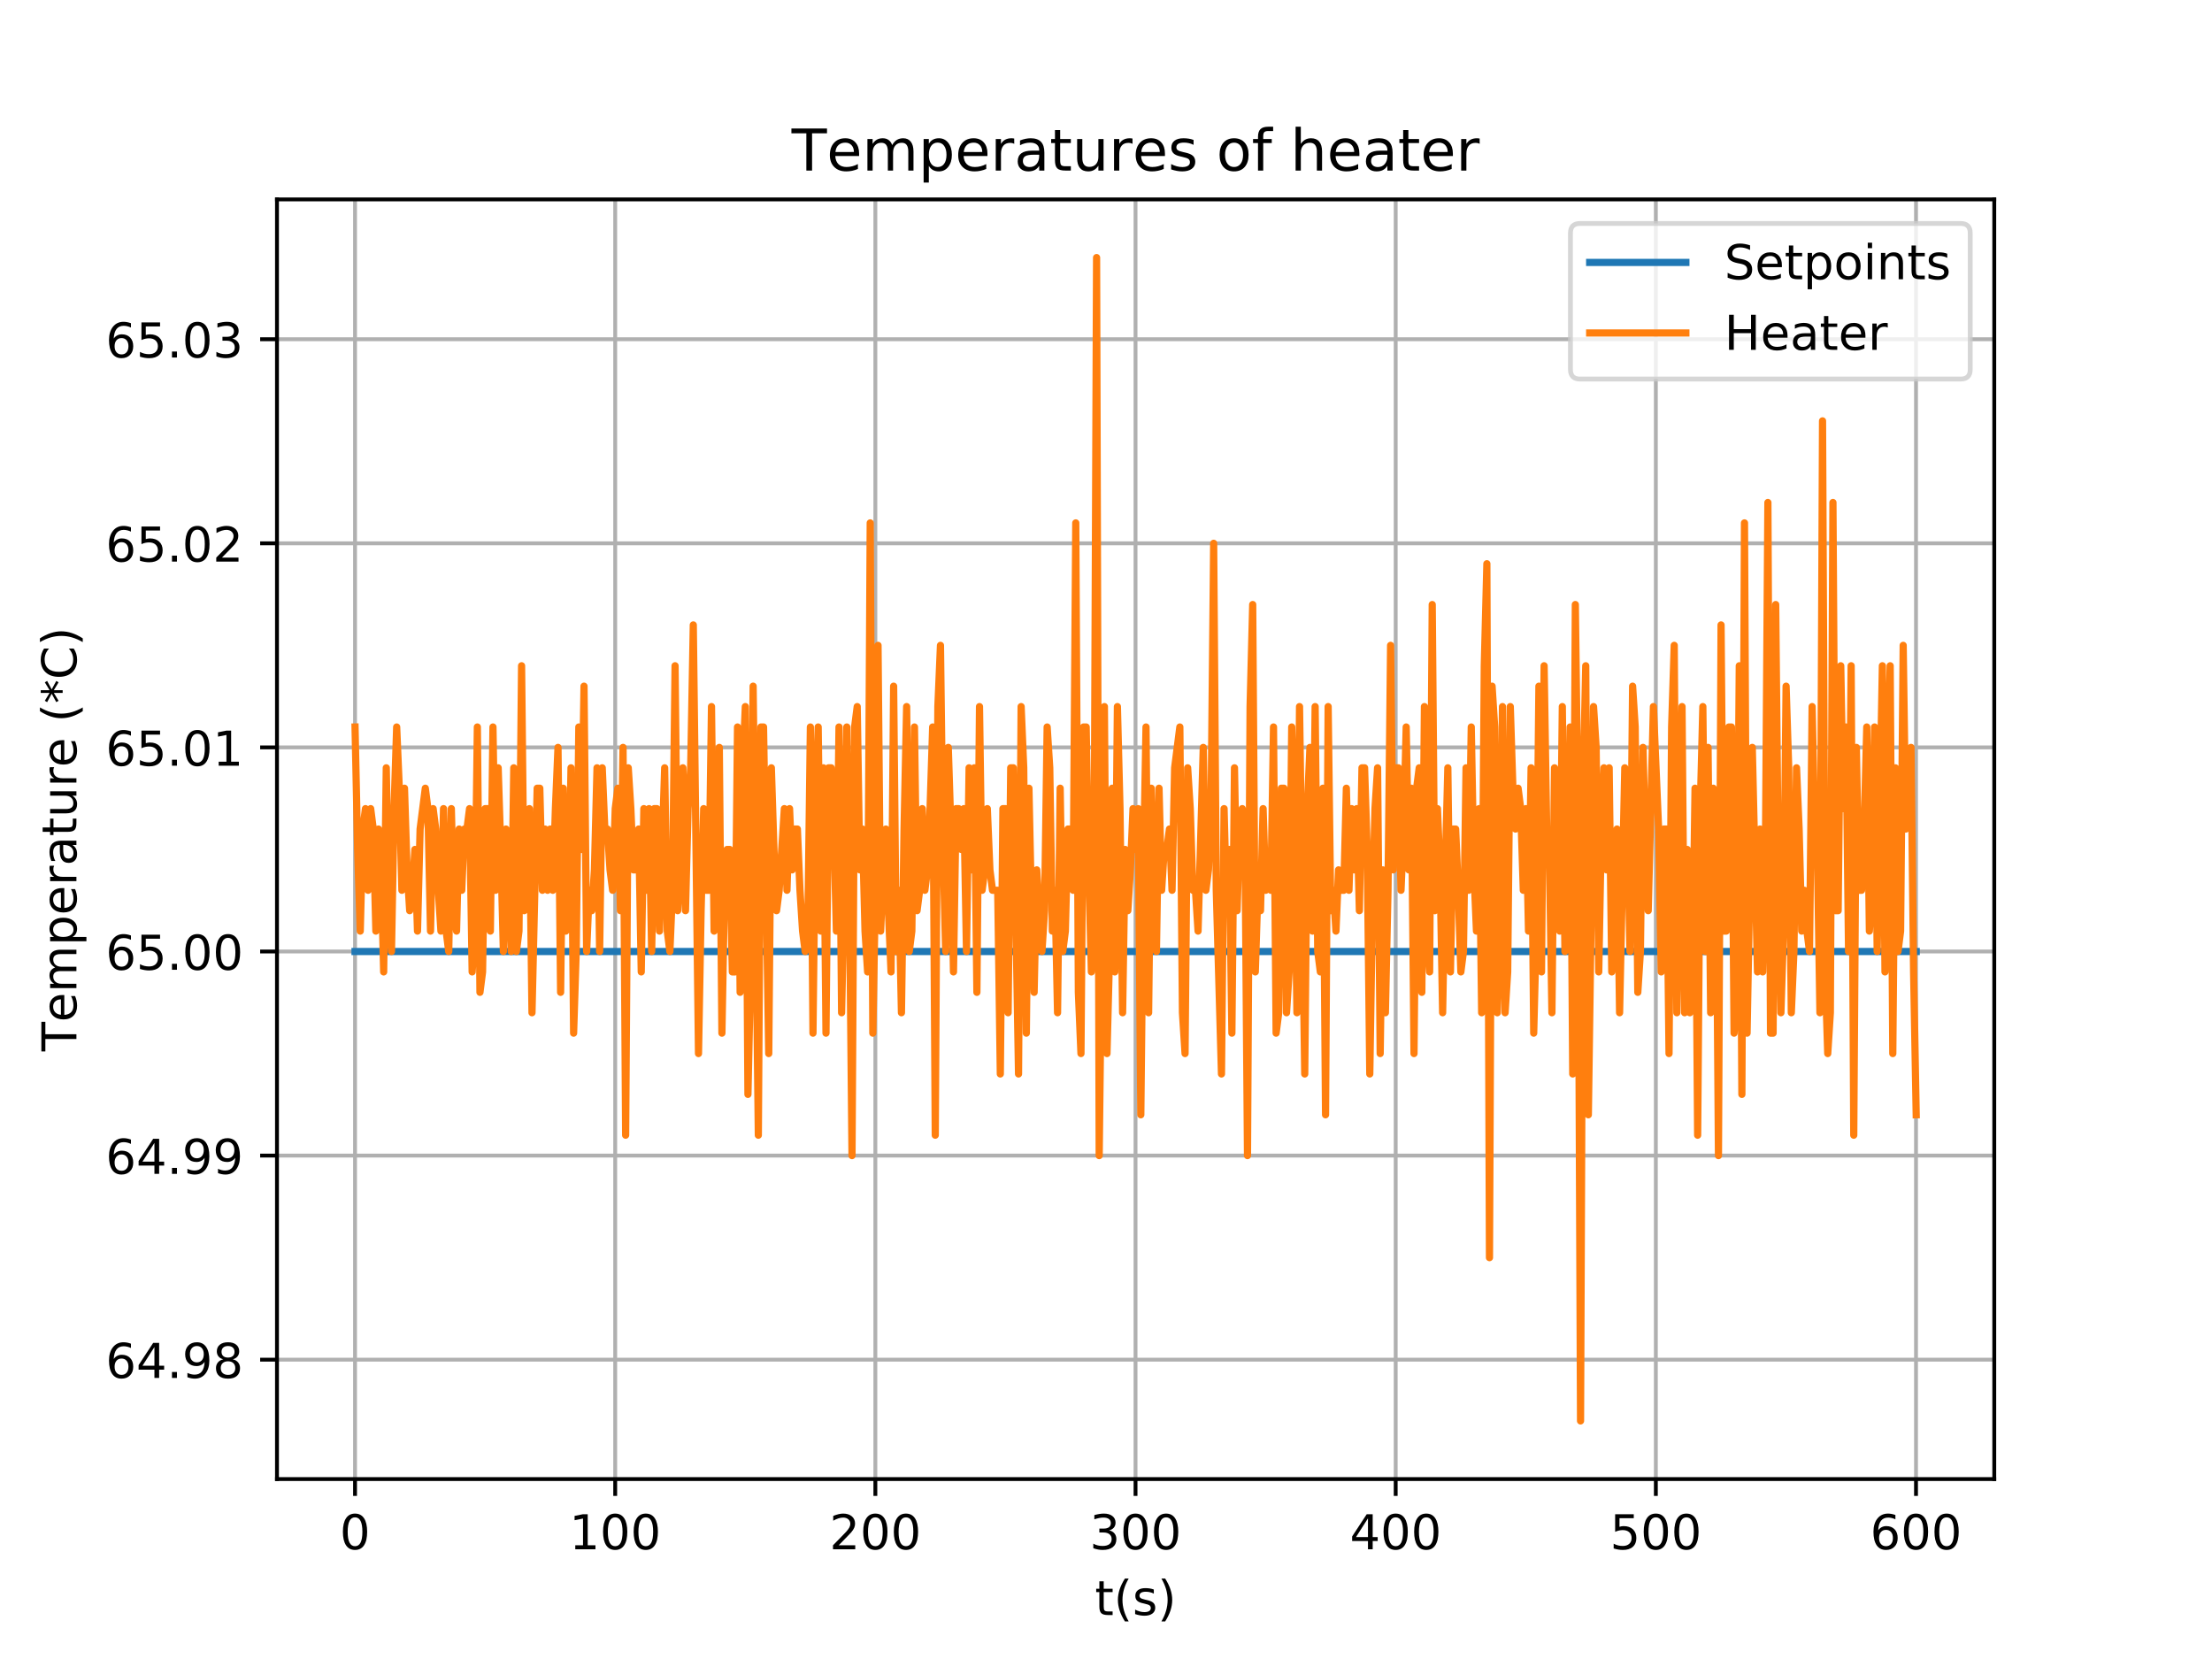 <?xml version="1.0" encoding="utf-8" standalone="no"?>
<!DOCTYPE svg PUBLIC "-//W3C//DTD SVG 1.1//EN"
  "http://www.w3.org/Graphics/SVG/1.1/DTD/svg11.dtd">
<!-- Created with matplotlib (http://matplotlib.org/) -->
<svg height="345pt" version="1.1" viewBox="0 0 460 345" width="460pt" xmlns="http://www.w3.org/2000/svg" xmlns:xlink="http://www.w3.org/1999/xlink">
 <defs>
  <style type="text/css">
*{stroke-linecap:butt;stroke-linejoin:round;}
  </style>
 </defs>
 <g id="figure_1">
  <g id="patch_1">
   <path d="M 0 345.6 
L 460.8 345.6 
L 460.8 0 
L 0 0 
z
" style="fill:#ffffff;"/>
  </g>
  <g id="axes_1">
   <g id="patch_2">
    <path d="M 57.6 307.584 
L 414.72 307.584 
L 414.72 41.472 
L 57.6 41.472 
z
" style="fill:#ffffff;"/>
   </g>
   <g id="matplotlib.axis_1">
    <g id="xtick_1">
     <g id="line2d_1">
      <path clip-path="url(#p99b10c7d37)" d="M 73.833 307.584 
L 73.833 41.472 
" style="fill:none;stroke:#b0b0b0;stroke-linecap:square;stroke-width:0.8;"/>
     </g>
     <g id="line2d_2">
      <defs>
       <path d="M 0 0 
L 0 3.5 
" id="m59a8d920b1" style="stroke:#000000;stroke-width:0.8;"/>
      </defs>
      <g>
       <use style="stroke:#000000;stroke-width:0.8;" x="73.833" xlink:href="#m59a8d920b1" y="307.584"/>
      </g>
     </g>
     <g id="text_1">
      <!-- 0 -->
      <defs>
       <path d="M 31.781 66.406 
Q 24.172 66.406 20.328 58.906 
Q 16.5 51.422 16.5 36.375 
Q 16.5 21.391 20.328 13.891 
Q 24.172 6.391 31.781 6.391 
Q 39.453 6.391 43.281 13.891 
Q 47.125 21.391 47.125 36.375 
Q 47.125 51.422 43.281 58.906 
Q 39.453 66.406 31.781 66.406 
z
M 31.781 74.219 
Q 44.047 74.219 50.516 64.516 
Q 56.984 54.828 56.984 36.375 
Q 56.984 17.969 50.516 8.266 
Q 44.047 -1.422 31.781 -1.422 
Q 19.531 -1.422 13.062 8.266 
Q 6.594 17.969 6.594 36.375 
Q 6.594 54.828 13.062 64.516 
Q 19.531 74.219 31.781 74.219 
z
" id="DejaVuSans-30"/>
      </defs>
      <g transform="translate(70.651 322.182)scale(0.1 -0.1)">
       <use xlink:href="#DejaVuSans-30"/>
      </g>
     </g>
    </g>
    <g id="xtick_2">
     <g id="line2d_3">
      <path clip-path="url(#p99b10c7d37)" d="M 127.935 307.584 
L 127.935 41.472 
" style="fill:none;stroke:#b0b0b0;stroke-linecap:square;stroke-width:0.8;"/>
     </g>
     <g id="line2d_4">
      <g>
       <use style="stroke:#000000;stroke-width:0.8;" x="127.935" xlink:href="#m59a8d920b1" y="307.584"/>
      </g>
     </g>
     <g id="text_2">
      <!-- 100 -->
      <defs>
       <path d="M 12.406 8.297 
L 28.516 8.297 
L 28.516 63.922 
L 10.984 60.406 
L 10.984 69.391 
L 28.422 72.906 
L 38.281 72.906 
L 38.281 8.297 
L 54.391 8.297 
L 54.391 0 
L 12.406 0 
z
" id="DejaVuSans-31"/>
      </defs>
      <g transform="translate(118.391 322.182)scale(0.1 -0.1)">
       <use xlink:href="#DejaVuSans-31"/>
       <use x="63.623" xlink:href="#DejaVuSans-30"/>
       <use x="127.246" xlink:href="#DejaVuSans-30"/>
      </g>
     </g>
    </g>
    <g id="xtick_3">
     <g id="line2d_5">
      <path clip-path="url(#p99b10c7d37)" d="M 182.037 307.584 
L 182.037 41.472 
" style="fill:none;stroke:#b0b0b0;stroke-linecap:square;stroke-width:0.8;"/>
     </g>
     <g id="line2d_6">
      <g>
       <use style="stroke:#000000;stroke-width:0.8;" x="182.037" xlink:href="#m59a8d920b1" y="307.584"/>
      </g>
     </g>
     <g id="text_3">
      <!-- 200 -->
      <defs>
       <path d="M 19.188 8.297 
L 53.609 8.297 
L 53.609 0 
L 7.328 0 
L 7.328 8.297 
Q 12.938 14.109 22.625 23.891 
Q 32.328 33.688 34.812 36.531 
Q 39.547 41.844 41.422 45.531 
Q 43.312 49.219 43.312 52.781 
Q 43.312 58.594 39.234 62.25 
Q 35.156 65.922 28.609 65.922 
Q 23.969 65.922 18.812 64.312 
Q 13.672 62.703 7.812 59.422 
L 7.812 69.391 
Q 13.766 71.781 18.938 73 
Q 24.125 74.219 28.422 74.219 
Q 39.75 74.219 46.484 68.547 
Q 53.219 62.891 53.219 53.422 
Q 53.219 48.922 51.531 44.891 
Q 49.859 40.875 45.406 35.406 
Q 44.188 33.984 37.641 27.219 
Q 31.109 20.453 19.188 8.297 
z
" id="DejaVuSans-32"/>
      </defs>
      <g transform="translate(172.494 322.182)scale(0.1 -0.1)">
       <use xlink:href="#DejaVuSans-32"/>
       <use x="63.623" xlink:href="#DejaVuSans-30"/>
       <use x="127.246" xlink:href="#DejaVuSans-30"/>
      </g>
     </g>
    </g>
    <g id="xtick_4">
     <g id="line2d_7">
      <path clip-path="url(#p99b10c7d37)" d="M 236.14 307.584 
L 236.14 41.472 
" style="fill:none;stroke:#b0b0b0;stroke-linecap:square;stroke-width:0.8;"/>
     </g>
     <g id="line2d_8">
      <g>
       <use style="stroke:#000000;stroke-width:0.8;" x="236.14" xlink:href="#m59a8d920b1" y="307.584"/>
      </g>
     </g>
     <g id="text_4">
      <!-- 300 -->
      <defs>
       <path d="M 40.578 39.312 
Q 47.656 37.797 51.625 33 
Q 55.609 28.219 55.609 21.188 
Q 55.609 10.406 48.188 4.484 
Q 40.766 -1.422 27.094 -1.422 
Q 22.516 -1.422 17.656 -0.516 
Q 12.797 0.391 7.625 2.203 
L 7.625 11.719 
Q 11.719 9.328 16.594 8.109 
Q 21.484 6.891 26.812 6.891 
Q 36.078 6.891 40.938 10.547 
Q 45.797 14.203 45.797 21.188 
Q 45.797 27.641 41.281 31.266 
Q 36.766 34.906 28.719 34.906 
L 20.219 34.906 
L 20.219 43.016 
L 29.109 43.016 
Q 36.375 43.016 40.234 45.922 
Q 44.094 48.828 44.094 54.297 
Q 44.094 59.906 40.109 62.906 
Q 36.141 65.922 28.719 65.922 
Q 24.656 65.922 20.016 65.031 
Q 15.375 64.156 9.812 62.312 
L 9.812 71.094 
Q 15.438 72.656 20.344 73.438 
Q 25.25 74.219 29.594 74.219 
Q 40.828 74.219 47.359 69.109 
Q 53.906 64.016 53.906 55.328 
Q 53.906 49.266 50.438 45.094 
Q 46.969 40.922 40.578 39.312 
z
" id="DejaVuSans-33"/>
      </defs>
      <g transform="translate(226.596 322.182)scale(0.1 -0.1)">
       <use xlink:href="#DejaVuSans-33"/>
       <use x="63.623" xlink:href="#DejaVuSans-30"/>
       <use x="127.246" xlink:href="#DejaVuSans-30"/>
      </g>
     </g>
    </g>
    <g id="xtick_5">
     <g id="line2d_9">
      <path clip-path="url(#p99b10c7d37)" d="M 290.242 307.584 
L 290.242 41.472 
" style="fill:none;stroke:#b0b0b0;stroke-linecap:square;stroke-width:0.8;"/>
     </g>
     <g id="line2d_10">
      <g>
       <use style="stroke:#000000;stroke-width:0.8;" x="290.242" xlink:href="#m59a8d920b1" y="307.584"/>
      </g>
     </g>
     <g id="text_5">
      <!-- 400 -->
      <defs>
       <path d="M 37.797 64.312 
L 12.891 25.391 
L 37.797 25.391 
z
M 35.203 72.906 
L 47.609 72.906 
L 47.609 25.391 
L 58.016 25.391 
L 58.016 17.188 
L 47.609 17.188 
L 47.609 0 
L 37.797 0 
L 37.797 17.188 
L 4.891 17.188 
L 4.891 26.703 
z
" id="DejaVuSans-34"/>
      </defs>
      <g transform="translate(280.698 322.182)scale(0.1 -0.1)">
       <use xlink:href="#DejaVuSans-34"/>
       <use x="63.623" xlink:href="#DejaVuSans-30"/>
       <use x="127.246" xlink:href="#DejaVuSans-30"/>
      </g>
     </g>
    </g>
    <g id="xtick_6">
     <g id="line2d_11">
      <path clip-path="url(#p99b10c7d37)" d="M 344.344 307.584 
L 344.344 41.472 
" style="fill:none;stroke:#b0b0b0;stroke-linecap:square;stroke-width:0.8;"/>
     </g>
     <g id="line2d_12">
      <g>
       <use style="stroke:#000000;stroke-width:0.8;" x="344.344" xlink:href="#m59a8d920b1" y="307.584"/>
      </g>
     </g>
     <g id="text_6">
      <!-- 500 -->
      <defs>
       <path d="M 10.797 72.906 
L 49.516 72.906 
L 49.516 64.594 
L 19.828 64.594 
L 19.828 46.734 
Q 21.969 47.469 24.109 47.828 
Q 26.266 48.188 28.422 48.188 
Q 40.625 48.188 47.75 41.5 
Q 54.891 34.812 54.891 23.391 
Q 54.891 11.625 47.562 5.094 
Q 40.234 -1.422 26.906 -1.422 
Q 22.312 -1.422 17.547 -0.641 
Q 12.797 0.141 7.719 1.703 
L 7.719 11.625 
Q 12.109 9.234 16.797 8.062 
Q 21.484 6.891 26.703 6.891 
Q 35.156 6.891 40.078 11.328 
Q 45.016 15.766 45.016 23.391 
Q 45.016 31 40.078 35.438 
Q 35.156 39.891 26.703 39.891 
Q 22.75 39.891 18.812 39.016 
Q 14.891 38.141 10.797 36.281 
z
" id="DejaVuSans-35"/>
      </defs>
      <g transform="translate(334.801 322.182)scale(0.1 -0.1)">
       <use xlink:href="#DejaVuSans-35"/>
       <use x="63.623" xlink:href="#DejaVuSans-30"/>
       <use x="127.246" xlink:href="#DejaVuSans-30"/>
      </g>
     </g>
    </g>
    <g id="xtick_7">
     <g id="line2d_13">
      <path clip-path="url(#p99b10c7d37)" d="M 398.447 307.584 
L 398.447 41.472 
" style="fill:none;stroke:#b0b0b0;stroke-linecap:square;stroke-width:0.8;"/>
     </g>
     <g id="line2d_14">
      <g>
       <use style="stroke:#000000;stroke-width:0.8;" x="398.447" xlink:href="#m59a8d920b1" y="307.584"/>
      </g>
     </g>
     <g id="text_7">
      <!-- 600 -->
      <defs>
       <path d="M 33.016 40.375 
Q 26.375 40.375 22.484 35.828 
Q 18.609 31.297 18.609 23.391 
Q 18.609 15.531 22.484 10.953 
Q 26.375 6.391 33.016 6.391 
Q 39.656 6.391 43.531 10.953 
Q 47.406 15.531 47.406 23.391 
Q 47.406 31.297 43.531 35.828 
Q 39.656 40.375 33.016 40.375 
z
M 52.594 71.297 
L 52.594 62.312 
Q 48.875 64.062 45.094 64.984 
Q 41.312 65.922 37.594 65.922 
Q 27.828 65.922 22.672 59.328 
Q 17.531 52.734 16.797 39.406 
Q 19.672 43.656 24.016 45.922 
Q 28.375 48.188 33.594 48.188 
Q 44.578 48.188 50.953 41.516 
Q 57.328 34.859 57.328 23.391 
Q 57.328 12.156 50.688 5.359 
Q 44.047 -1.422 33.016 -1.422 
Q 20.359 -1.422 13.672 8.266 
Q 6.984 17.969 6.984 36.375 
Q 6.984 53.656 15.188 63.938 
Q 23.391 74.219 37.203 74.219 
Q 40.922 74.219 44.703 73.484 
Q 48.484 72.75 52.594 71.297 
z
" id="DejaVuSans-36"/>
      </defs>
      <g transform="translate(388.903 322.182)scale(0.1 -0.1)">
       <use xlink:href="#DejaVuSans-36"/>
       <use x="63.623" xlink:href="#DejaVuSans-30"/>
       <use x="127.246" xlink:href="#DejaVuSans-30"/>
      </g>
     </g>
    </g>
    <g id="text_8">
     <!-- t(s) -->
     <defs>
      <path d="M 18.312 70.219 
L 18.312 54.688 
L 36.812 54.688 
L 36.812 47.703 
L 18.312 47.703 
L 18.312 18.016 
Q 18.312 11.328 20.141 9.422 
Q 21.969 7.516 27.594 7.516 
L 36.812 7.516 
L 36.812 0 
L 27.594 0 
Q 17.188 0 13.234 3.875 
Q 9.281 7.766 9.281 18.016 
L 9.281 47.703 
L 2.688 47.703 
L 2.688 54.688 
L 9.281 54.688 
L 9.281 70.219 
z
" id="DejaVuSans-74"/>
      <path d="M 31 75.875 
Q 24.469 64.656 21.281 53.656 
Q 18.109 42.672 18.109 31.391 
Q 18.109 20.125 21.312 9.062 
Q 24.516 -2 31 -13.188 
L 23.188 -13.188 
Q 15.875 -1.703 12.234 9.375 
Q 8.594 20.453 8.594 31.391 
Q 8.594 42.281 12.203 53.312 
Q 15.828 64.359 23.188 75.875 
z
" id="DejaVuSans-28"/>
      <path d="M 44.281 53.078 
L 44.281 44.578 
Q 40.484 46.531 36.375 47.5 
Q 32.281 48.484 27.875 48.484 
Q 21.188 48.484 17.844 46.438 
Q 14.5 44.391 14.5 40.281 
Q 14.5 37.156 16.891 35.375 
Q 19.281 33.594 26.516 31.984 
L 29.594 31.297 
Q 39.156 29.25 43.188 25.516 
Q 47.219 21.781 47.219 15.094 
Q 47.219 7.469 41.188 3.016 
Q 35.156 -1.422 24.609 -1.422 
Q 20.219 -1.422 15.453 -0.562 
Q 10.688 0.297 5.422 2 
L 5.422 11.281 
Q 10.406 8.688 15.234 7.391 
Q 20.062 6.109 24.812 6.109 
Q 31.156 6.109 34.562 8.281 
Q 37.984 10.453 37.984 14.406 
Q 37.984 18.062 35.516 20.016 
Q 33.062 21.969 24.703 23.781 
L 21.578 24.516 
Q 13.234 26.266 9.516 29.906 
Q 5.812 33.547 5.812 39.891 
Q 5.812 47.609 11.281 51.797 
Q 16.75 56 26.812 56 
Q 31.781 56 36.172 55.266 
Q 40.578 54.547 44.281 53.078 
z
" id="DejaVuSans-73"/>
      <path d="M 8.016 75.875 
L 15.828 75.875 
Q 23.141 64.359 26.781 53.312 
Q 30.422 42.281 30.422 31.391 
Q 30.422 20.453 26.781 9.375 
Q 23.141 -1.703 15.828 -13.188 
L 8.016 -13.188 
Q 14.5 -2 17.703 9.062 
Q 20.906 20.125 20.906 31.391 
Q 20.906 42.672 17.703 53.656 
Q 14.5 64.656 8.016 75.875 
z
" id="DejaVuSans-29"/>
     </defs>
     <g transform="translate(227.694 335.861)scale(0.1 -0.1)">
      <use xlink:href="#DejaVuSans-74"/>
      <use x="39.209" xlink:href="#DejaVuSans-28"/>
      <use x="78.223" xlink:href="#DejaVuSans-73"/>
      <use x="130.322" xlink:href="#DejaVuSans-29"/>
     </g>
    </g>
   </g>
   <g id="matplotlib.axis_2">
    <g id="ytick_1">
     <g id="line2d_15">
      <path clip-path="url(#p99b10c7d37)" d="M 57.6 282.755 
L 414.72 282.755 
" style="fill:none;stroke:#b0b0b0;stroke-linecap:square;stroke-width:0.8;"/>
     </g>
     <g id="line2d_16">
      <defs>
       <path d="M 0 0 
L -3.5 0 
" id="m7e26b2e86a" style="stroke:#000000;stroke-width:0.8;"/>
      </defs>
      <g>
       <use style="stroke:#000000;stroke-width:0.8;" x="57.6" xlink:href="#m7e26b2e86a" y="282.755"/>
      </g>
     </g>
     <g id="text_9">
      <!-- 64.98 -->
      <defs>
       <path d="M 10.688 12.406 
L 21 12.406 
L 21 0 
L 10.688 0 
z
" id="DejaVuSans-2e"/>
       <path d="M 10.984 1.516 
L 10.984 10.5 
Q 14.703 8.734 18.5 7.812 
Q 22.312 6.891 25.984 6.891 
Q 35.75 6.891 40.891 13.453 
Q 46.047 20.016 46.781 33.406 
Q 43.953 29.203 39.594 26.953 
Q 35.25 24.703 29.984 24.703 
Q 19.047 24.703 12.672 31.312 
Q 6.297 37.938 6.297 49.422 
Q 6.297 60.641 12.938 67.422 
Q 19.578 74.219 30.609 74.219 
Q 43.266 74.219 49.922 64.516 
Q 56.594 54.828 56.594 36.375 
Q 56.594 19.141 48.406 8.859 
Q 40.234 -1.422 26.422 -1.422 
Q 22.703 -1.422 18.891 -0.688 
Q 15.094 0.047 10.984 1.516 
z
M 30.609 32.422 
Q 37.25 32.422 41.125 36.953 
Q 45.016 41.5 45.016 49.422 
Q 45.016 57.281 41.125 61.844 
Q 37.25 66.406 30.609 66.406 
Q 23.969 66.406 20.094 61.844 
Q 16.219 57.281 16.219 49.422 
Q 16.219 41.5 20.094 36.953 
Q 23.969 32.422 30.609 32.422 
z
" id="DejaVuSans-39"/>
       <path d="M 31.781 34.625 
Q 24.75 34.625 20.719 30.859 
Q 16.703 27.094 16.703 20.516 
Q 16.703 13.922 20.719 10.156 
Q 24.75 6.391 31.781 6.391 
Q 38.812 6.391 42.859 10.172 
Q 46.922 13.969 46.922 20.516 
Q 46.922 27.094 42.891 30.859 
Q 38.875 34.625 31.781 34.625 
z
M 21.922 38.812 
Q 15.578 40.375 12.031 44.719 
Q 8.5 49.078 8.5 55.328 
Q 8.5 64.062 14.719 69.141 
Q 20.953 74.219 31.781 74.219 
Q 42.672 74.219 48.875 69.141 
Q 55.078 64.062 55.078 55.328 
Q 55.078 49.078 51.531 44.719 
Q 48 40.375 41.703 38.812 
Q 48.828 37.156 52.797 32.312 
Q 56.781 27.484 56.781 20.516 
Q 56.781 9.906 50.312 4.234 
Q 43.844 -1.422 31.781 -1.422 
Q 19.734 -1.422 13.25 4.234 
Q 6.781 9.906 6.781 20.516 
Q 6.781 27.484 10.781 32.312 
Q 14.797 37.156 21.922 38.812 
z
M 18.312 54.391 
Q 18.312 48.734 21.844 45.562 
Q 25.391 42.391 31.781 42.391 
Q 38.141 42.391 41.719 45.562 
Q 45.312 48.734 45.312 54.391 
Q 45.312 60.062 41.719 63.234 
Q 38.141 66.406 31.781 66.406 
Q 25.391 66.406 21.844 63.234 
Q 18.312 60.062 18.312 54.391 
z
" id="DejaVuSans-38"/>
      </defs>
      <g transform="translate(21.972 286.555)scale(0.1 -0.1)">
       <use xlink:href="#DejaVuSans-36"/>
       <use x="63.623" xlink:href="#DejaVuSans-34"/>
       <use x="127.246" xlink:href="#DejaVuSans-2e"/>
       <use x="159.033" xlink:href="#DejaVuSans-39"/>
       <use x="222.656" xlink:href="#DejaVuSans-38"/>
      </g>
     </g>
    </g>
    <g id="ytick_2">
     <g id="line2d_17">
      <path clip-path="url(#p99b10c7d37)" d="M 57.6 240.313 
L 414.72 240.313 
" style="fill:none;stroke:#b0b0b0;stroke-linecap:square;stroke-width:0.8;"/>
     </g>
     <g id="line2d_18">
      <g>
       <use style="stroke:#000000;stroke-width:0.8;" x="57.6" xlink:href="#m7e26b2e86a" y="240.313"/>
      </g>
     </g>
     <g id="text_10">
      <!-- 64.99 -->
      <g transform="translate(21.972 244.112)scale(0.1 -0.1)">
       <use xlink:href="#DejaVuSans-36"/>
       <use x="63.623" xlink:href="#DejaVuSans-34"/>
       <use x="127.246" xlink:href="#DejaVuSans-2e"/>
       <use x="159.033" xlink:href="#DejaVuSans-39"/>
       <use x="222.656" xlink:href="#DejaVuSans-39"/>
      </g>
     </g>
    </g>
    <g id="ytick_3">
     <g id="line2d_19">
      <path clip-path="url(#p99b10c7d37)" d="M 57.6 197.871 
L 414.72 197.871 
" style="fill:none;stroke:#b0b0b0;stroke-linecap:square;stroke-width:0.8;"/>
     </g>
     <g id="line2d_20">
      <g>
       <use style="stroke:#000000;stroke-width:0.8;" x="57.6" xlink:href="#m7e26b2e86a" y="197.871"/>
      </g>
     </g>
     <g id="text_11">
      <!-- 65.00 -->
      <g transform="translate(21.972 201.67)scale(0.1 -0.1)">
       <use xlink:href="#DejaVuSans-36"/>
       <use x="63.623" xlink:href="#DejaVuSans-35"/>
       <use x="127.246" xlink:href="#DejaVuSans-2e"/>
       <use x="159.033" xlink:href="#DejaVuSans-30"/>
       <use x="222.656" xlink:href="#DejaVuSans-30"/>
      </g>
     </g>
    </g>
    <g id="ytick_4">
     <g id="line2d_21">
      <path clip-path="url(#p99b10c7d37)" d="M 57.6 155.429 
L 414.72 155.429 
" style="fill:none;stroke:#b0b0b0;stroke-linecap:square;stroke-width:0.8;"/>
     </g>
     <g id="line2d_22">
      <g>
       <use style="stroke:#000000;stroke-width:0.8;" x="57.6" xlink:href="#m7e26b2e86a" y="155.429"/>
      </g>
     </g>
     <g id="text_12">
      <!-- 65.01 -->
      <g transform="translate(21.972 159.228)scale(0.1 -0.1)">
       <use xlink:href="#DejaVuSans-36"/>
       <use x="63.623" xlink:href="#DejaVuSans-35"/>
       <use x="127.246" xlink:href="#DejaVuSans-2e"/>
       <use x="159.033" xlink:href="#DejaVuSans-30"/>
       <use x="222.656" xlink:href="#DejaVuSans-31"/>
      </g>
     </g>
    </g>
    <g id="ytick_5">
     <g id="line2d_23">
      <path clip-path="url(#p99b10c7d37)" d="M 57.6 112.987 
L 414.72 112.987 
" style="fill:none;stroke:#b0b0b0;stroke-linecap:square;stroke-width:0.8;"/>
     </g>
     <g id="line2d_24">
      <g>
       <use style="stroke:#000000;stroke-width:0.8;" x="57.6" xlink:href="#m7e26b2e86a" y="112.987"/>
      </g>
     </g>
     <g id="text_13">
      <!-- 65.02 -->
      <g transform="translate(21.972 116.786)scale(0.1 -0.1)">
       <use xlink:href="#DejaVuSans-36"/>
       <use x="63.623" xlink:href="#DejaVuSans-35"/>
       <use x="127.246" xlink:href="#DejaVuSans-2e"/>
       <use x="159.033" xlink:href="#DejaVuSans-30"/>
       <use x="222.656" xlink:href="#DejaVuSans-32"/>
      </g>
     </g>
    </g>
    <g id="ytick_6">
     <g id="line2d_25">
      <path clip-path="url(#p99b10c7d37)" d="M 57.6 70.545 
L 414.72 70.545 
" style="fill:none;stroke:#b0b0b0;stroke-linecap:square;stroke-width:0.8;"/>
     </g>
     <g id="line2d_26">
      <g>
       <use style="stroke:#000000;stroke-width:0.8;" x="57.6" xlink:href="#m7e26b2e86a" y="70.545"/>
      </g>
     </g>
     <g id="text_14">
      <!-- 65.03 -->
      <g transform="translate(21.972 74.344)scale(0.1 -0.1)">
       <use xlink:href="#DejaVuSans-36"/>
       <use x="63.623" xlink:href="#DejaVuSans-35"/>
       <use x="127.246" xlink:href="#DejaVuSans-2e"/>
       <use x="159.033" xlink:href="#DejaVuSans-30"/>
       <use x="222.656" xlink:href="#DejaVuSans-33"/>
      </g>
     </g>
    </g>
    <g id="text_15">
     <!-- Temperature (*C) -->
     <defs>
      <path d="M -0.297 72.906 
L 61.375 72.906 
L 61.375 64.594 
L 35.5 64.594 
L 35.5 0 
L 25.594 0 
L 25.594 64.594 
L -0.297 64.594 
z
" id="DejaVuSans-54"/>
      <path d="M 56.203 29.594 
L 56.203 25.203 
L 14.891 25.203 
Q 15.484 15.922 20.484 11.062 
Q 25.484 6.203 34.422 6.203 
Q 39.594 6.203 44.453 7.469 
Q 49.312 8.734 54.109 11.281 
L 54.109 2.781 
Q 49.266 0.734 44.188 -0.344 
Q 39.109 -1.422 33.891 -1.422 
Q 20.797 -1.422 13.156 6.188 
Q 5.516 13.812 5.516 26.812 
Q 5.516 40.234 12.766 48.109 
Q 20.016 56 32.328 56 
Q 43.359 56 49.781 48.891 
Q 56.203 41.797 56.203 29.594 
z
M 47.219 32.234 
Q 47.125 39.594 43.094 43.984 
Q 39.062 48.391 32.422 48.391 
Q 24.906 48.391 20.391 44.141 
Q 15.875 39.891 15.188 32.172 
z
" id="DejaVuSans-65"/>
      <path d="M 52 44.188 
Q 55.375 50.25 60.062 53.125 
Q 64.75 56 71.094 56 
Q 79.641 56 84.281 50.016 
Q 88.922 44.047 88.922 33.016 
L 88.922 0 
L 79.891 0 
L 79.891 32.719 
Q 79.891 40.578 77.094 44.375 
Q 74.312 48.188 68.609 48.188 
Q 61.625 48.188 57.562 43.547 
Q 53.516 38.922 53.516 30.906 
L 53.516 0 
L 44.484 0 
L 44.484 32.719 
Q 44.484 40.625 41.703 44.406 
Q 38.922 48.188 33.109 48.188 
Q 26.219 48.188 22.156 43.531 
Q 18.109 38.875 18.109 30.906 
L 18.109 0 
L 9.078 0 
L 9.078 54.688 
L 18.109 54.688 
L 18.109 46.188 
Q 21.188 51.219 25.484 53.609 
Q 29.781 56 35.688 56 
Q 41.656 56 45.828 52.969 
Q 50 49.953 52 44.188 
z
" id="DejaVuSans-6d"/>
      <path d="M 18.109 8.203 
L 18.109 -20.797 
L 9.078 -20.797 
L 9.078 54.688 
L 18.109 54.688 
L 18.109 46.391 
Q 20.953 51.266 25.266 53.625 
Q 29.594 56 35.594 56 
Q 45.562 56 51.781 48.094 
Q 58.016 40.188 58.016 27.297 
Q 58.016 14.406 51.781 6.484 
Q 45.562 -1.422 35.594 -1.422 
Q 29.594 -1.422 25.266 0.953 
Q 20.953 3.328 18.109 8.203 
z
M 48.688 27.297 
Q 48.688 37.203 44.609 42.844 
Q 40.531 48.484 33.406 48.484 
Q 26.266 48.484 22.188 42.844 
Q 18.109 37.203 18.109 27.297 
Q 18.109 17.391 22.188 11.75 
Q 26.266 6.109 33.406 6.109 
Q 40.531 6.109 44.609 11.75 
Q 48.688 17.391 48.688 27.297 
z
" id="DejaVuSans-70"/>
      <path d="M 41.109 46.297 
Q 39.594 47.172 37.812 47.578 
Q 36.031 48 33.891 48 
Q 26.266 48 22.188 43.047 
Q 18.109 38.094 18.109 28.812 
L 18.109 0 
L 9.078 0 
L 9.078 54.688 
L 18.109 54.688 
L 18.109 46.188 
Q 20.953 51.172 25.484 53.578 
Q 30.031 56 36.531 56 
Q 37.453 56 38.578 55.875 
Q 39.703 55.766 41.062 55.516 
z
" id="DejaVuSans-72"/>
      <path d="M 34.281 27.484 
Q 23.391 27.484 19.188 25 
Q 14.984 22.516 14.984 16.5 
Q 14.984 11.719 18.141 8.906 
Q 21.297 6.109 26.703 6.109 
Q 34.188 6.109 38.703 11.406 
Q 43.219 16.703 43.219 25.484 
L 43.219 27.484 
z
M 52.203 31.203 
L 52.203 0 
L 43.219 0 
L 43.219 8.297 
Q 40.141 3.328 35.547 0.953 
Q 30.953 -1.422 24.312 -1.422 
Q 15.922 -1.422 10.953 3.297 
Q 6 8.016 6 15.922 
Q 6 25.141 12.172 29.828 
Q 18.359 34.516 30.609 34.516 
L 43.219 34.516 
L 43.219 35.406 
Q 43.219 41.609 39.141 45 
Q 35.062 48.391 27.688 48.391 
Q 23 48.391 18.547 47.266 
Q 14.109 46.141 10.016 43.891 
L 10.016 52.203 
Q 14.938 54.109 19.578 55.047 
Q 24.219 56 28.609 56 
Q 40.484 56 46.344 49.844 
Q 52.203 43.703 52.203 31.203 
z
" id="DejaVuSans-61"/>
      <path d="M 8.5 21.578 
L 8.5 54.688 
L 17.484 54.688 
L 17.484 21.922 
Q 17.484 14.156 20.5 10.266 
Q 23.531 6.391 29.594 6.391 
Q 36.859 6.391 41.078 11.031 
Q 45.312 15.672 45.312 23.688 
L 45.312 54.688 
L 54.297 54.688 
L 54.297 0 
L 45.312 0 
L 45.312 8.406 
Q 42.047 3.422 37.719 1 
Q 33.406 -1.422 27.688 -1.422 
Q 18.266 -1.422 13.375 4.438 
Q 8.5 10.297 8.5 21.578 
z
M 31.109 56 
z
" id="DejaVuSans-75"/>
      <path id="DejaVuSans-20"/>
      <path d="M 47.016 60.891 
L 29.5 51.422 
L 47.016 41.891 
L 44.188 37.109 
L 27.781 47.016 
L 27.781 28.609 
L 22.219 28.609 
L 22.219 47.016 
L 5.812 37.109 
L 2.984 41.891 
L 20.516 51.422 
L 2.984 60.891 
L 5.812 65.719 
L 22.219 55.812 
L 22.219 74.219 
L 27.781 74.219 
L 27.781 55.812 
L 44.188 65.719 
z
" id="DejaVuSans-2a"/>
      <path d="M 64.406 67.281 
L 64.406 56.891 
Q 59.422 61.531 53.781 63.812 
Q 48.141 66.109 41.797 66.109 
Q 29.297 66.109 22.656 58.469 
Q 16.016 50.828 16.016 36.375 
Q 16.016 21.969 22.656 14.328 
Q 29.297 6.688 41.797 6.688 
Q 48.141 6.688 53.781 8.984 
Q 59.422 11.281 64.406 15.922 
L 64.406 5.609 
Q 59.234 2.094 53.438 0.328 
Q 47.656 -1.422 41.219 -1.422 
Q 24.656 -1.422 15.125 8.703 
Q 5.609 18.844 5.609 36.375 
Q 5.609 53.953 15.125 64.078 
Q 24.656 74.219 41.219 74.219 
Q 47.75 74.219 53.531 72.484 
Q 59.328 70.75 64.406 67.281 
z
" id="DejaVuSans-43"/>
     </defs>
     <g transform="translate(15.892 218.627)rotate(-90)scale(0.1 -0.1)">
      <use xlink:href="#DejaVuSans-54"/>
      <use x="60.818" xlink:href="#DejaVuSans-65"/>
      <use x="122.342" xlink:href="#DejaVuSans-6d"/>
      <use x="219.754" xlink:href="#DejaVuSans-70"/>
      <use x="283.23" xlink:href="#DejaVuSans-65"/>
      <use x="344.754" xlink:href="#DejaVuSans-72"/>
      <use x="385.867" xlink:href="#DejaVuSans-61"/>
      <use x="447.146" xlink:href="#DejaVuSans-74"/>
      <use x="486.355" xlink:href="#DejaVuSans-75"/>
      <use x="549.734" xlink:href="#DejaVuSans-72"/>
      <use x="590.816" xlink:href="#DejaVuSans-65"/>
      <use x="652.34" xlink:href="#DejaVuSans-20"/>
      <use x="684.127" xlink:href="#DejaVuSans-28"/>
      <use x="723.141" xlink:href="#DejaVuSans-2a"/>
      <use x="773.141" xlink:href="#DejaVuSans-43"/>
      <use x="842.965" xlink:href="#DejaVuSans-29"/>
     </g>
    </g>
   </g>
   <g id="line2d_27">
    <path clip-path="url(#p99b10c7d37)" d="M 73.833 197.871 
L 398.487 197.871 
L 398.487 197.871 
" style="fill:none;stroke:#1f77b4;stroke-linecap:square;stroke-width:1.5;"/>
   </g>
   <g id="line2d_28">
    <path clip-path="url(#p99b10c7d37)" d="M 73.833 151.185 
L 74.374 176.65 
L 74.916 193.627 
L 75.457 172.406 
L 75.999 168.162 
L 76.541 185.139 
L 77.082 168.162 
L 77.623 172.406 
L 78.164 193.627 
L 78.705 172.406 
L 79.246 180.894 
L 79.787 202.115 
L 80.328 159.673 
L 80.869 189.383 
L 81.41 197.871 
L 81.951 168.162 
L 82.492 151.185 
L 83.034 163.917 
L 83.575 185.139 
L 84.116 163.917 
L 84.657 180.894 
L 85.198 189.383 
L 85.739 185.139 
L 86.28 176.65 
L 86.821 193.627 
L 87.364 172.406 
L 88.446 163.917 
L 88.987 168.162 
L 89.528 193.627 
L 90.07 168.162 
L 90.611 172.406 
L 91.153 185.139 
L 91.694 193.627 
L 92.235 168.162 
L 92.776 193.627 
L 93.317 197.871 
L 93.858 168.162 
L 94.399 189.383 
L 94.941 193.627 
L 95.482 172.406 
L 96.023 185.139 
L 96.564 172.406 
L 97.105 172.406 
L 97.646 168.162 
L 98.187 202.115 
L 98.728 193.627 
L 99.269 151.185 
L 99.81 206.36 
L 100.351 202.115 
L 100.892 168.162 
L 101.433 168.162 
L 101.974 193.627 
L 102.515 151.185 
L 103.056 185.139 
L 103.597 159.673 
L 104.138 176.65 
L 104.679 197.871 
L 105.22 172.406 
L 105.761 180.894 
L 106.302 197.871 
L 106.843 159.673 
L 107.384 197.871 
L 107.925 193.627 
L 108.466 138.452 
L 109.007 189.383 
L 109.548 185.139 
L 110.089 168.162 
L 110.63 210.604 
L 111.712 163.917 
L 112.254 163.917 
L 112.795 185.139 
L 113.336 172.406 
L 113.877 185.139 
L 114.418 172.406 
L 114.959 185.139 
L 115.5 168.162 
L 116.041 155.429 
L 116.582 206.36 
L 117.123 163.917 
L 117.664 193.627 
L 118.205 189.383 
L 118.746 159.673 
L 119.287 214.848 
L 119.828 197.871 
L 120.369 151.185 
L 120.91 176.65 
L 121.451 142.696 
L 121.992 197.871 
L 122.533 185.139 
L 123.074 189.383 
L 123.615 180.894 
L 124.156 159.673 
L 124.697 197.871 
L 125.238 159.673 
L 125.779 172.406 
L 126.32 172.406 
L 126.861 180.894 
L 127.402 185.139 
L 127.943 168.162 
L 128.484 163.917 
L 129.025 189.383 
L 129.566 155.429 
L 130.107 236.069 
L 130.648 159.673 
L 131.189 168.162 
L 131.73 180.894 
L 132.271 180.894 
L 132.812 172.406 
L 133.353 202.115 
L 133.894 168.162 
L 134.435 185.139 
L 134.976 168.162 
L 135.518 197.871 
L 136.059 168.162 
L 136.6 168.162 
L 137.141 193.627 
L 138.223 159.673 
L 138.764 193.627 
L 139.305 197.871 
L 139.846 185.139 
L 140.387 138.452 
L 140.928 189.383 
L 141.469 180.894 
L 142.01 159.673 
L 142.551 189.383 
L 143.092 168.162 
L 143.633 159.673 
L 144.174 129.964 
L 145.257 219.092 
L 145.798 189.383 
L 146.339 168.162 
L 146.88 185.139 
L 147.421 185.139 
L 147.962 146.941 
L 148.503 193.627 
L 149.044 176.65 
L 149.585 155.429 
L 150.127 214.848 
L 150.668 185.139 
L 151.209 176.65 
L 151.75 176.65 
L 152.291 202.115 
L 152.832 202.115 
L 153.373 151.185 
L 153.914 206.36 
L 154.455 159.673 
L 154.996 146.941 
L 155.538 227.581 
L 156.079 202.115 
L 156.62 142.696 
L 157.702 236.069 
L 158.243 151.185 
L 158.784 151.185 
L 159.866 219.092 
L 160.407 159.673 
L 160.948 176.65 
L 161.489 189.383 
L 162.03 185.139 
L 163.113 168.162 
L 163.654 185.139 
L 164.195 168.162 
L 164.736 180.894 
L 165.277 172.406 
L 165.818 172.406 
L 166.359 185.139 
L 166.9 193.627 
L 167.441 197.871 
L 167.982 193.627 
L 168.523 151.185 
L 169.064 214.848 
L 169.606 168.162 
L 170.147 151.185 
L 170.688 193.627 
L 171.229 159.673 
L 171.77 214.848 
L 172.311 159.673 
L 172.852 159.673 
L 173.393 172.406 
L 173.934 193.627 
L 174.475 151.185 
L 175.016 210.604 
L 175.557 185.139 
L 176.098 151.185 
L 176.64 185.139 
L 177.181 240.313 
L 177.722 151.185 
L 178.263 146.941 
L 178.804 180.894 
L 179.345 172.406 
L 179.886 193.627 
L 180.427 202.115 
L 180.968 108.743 
L 181.509 214.848 
L 182.05 185.139 
L 182.591 134.208 
L 183.132 193.627 
L 183.674 180.894 
L 184.215 172.406 
L 184.756 189.383 
L 185.297 202.115 
L 185.838 142.696 
L 186.379 197.871 
L 186.92 185.139 
L 187.461 210.604 
L 188.002 172.406 
L 188.543 146.941 
L 189.084 197.871 
L 189.625 193.627 
L 190.167 151.185 
L 190.708 189.383 
L 191.249 185.139 
L 191.79 168.162 
L 192.331 185.139 
L 192.872 180.894 
L 193.413 168.162 
L 193.954 151.185 
L 194.495 236.069 
L 195.036 146.941 
L 195.577 134.208 
L 196.118 176.65 
L 196.659 197.871 
L 197.201 155.429 
L 197.742 172.406 
L 198.283 202.115 
L 198.824 168.162 
L 199.365 168.162 
L 199.906 176.65 
L 200.447 168.162 
L 200.988 197.871 
L 201.529 159.673 
L 202.07 180.894 
L 202.611 159.673 
L 203.152 206.36 
L 203.693 146.941 
L 204.235 185.139 
L 204.776 180.894 
L 205.317 168.162 
L 205.858 180.894 
L 206.399 185.139 
L 207.481 185.139 
L 208.022 223.336 
L 208.563 168.162 
L 209.104 168.162 
L 209.645 210.604 
L 210.186 159.673 
L 210.727 159.673 
L 211.81 223.336 
L 212.351 146.941 
L 212.892 159.673 
L 213.433 214.848 
L 213.974 163.917 
L 214.515 189.383 
L 215.056 206.36 
L 215.597 180.894 
L 216.679 197.871 
L 217.22 189.383 
L 217.761 151.185 
L 218.303 159.673 
L 218.844 193.627 
L 219.385 185.139 
L 219.926 210.604 
L 220.467 163.917 
L 221.008 197.871 
L 221.549 193.627 
L 222.09 172.406 
L 222.631 172.406 
L 223.172 185.139 
L 223.713 108.743 
L 224.254 206.36 
L 224.795 219.092 
L 225.337 151.185 
L 225.878 151.185 
L 226.419 180.894 
L 226.96 202.115 
L 227.501 189.383 
L 228.042 53.568 
L 228.583 240.313 
L 229.665 146.941 
L 230.206 219.092 
L 230.747 197.871 
L 231.288 163.917 
L 231.829 202.115 
L 232.371 146.941 
L 232.912 168.162 
L 233.453 210.604 
L 233.994 176.65 
L 234.535 189.383 
L 235.076 180.894 
L 235.617 168.162 
L 236.158 176.65 
L 236.699 168.162 
L 237.24 231.825 
L 237.781 180.894 
L 238.322 151.185 
L 238.863 210.604 
L 239.405 163.917 
L 239.946 185.139 
L 240.487 197.871 
L 241.028 163.917 
L 241.569 185.139 
L 242.11 176.65 
L 242.651 176.65 
L 243.192 172.406 
L 243.733 185.139 
L 244.274 159.673 
L 245.356 151.185 
L 245.897 210.604 
L 246.439 219.092 
L 246.98 159.673 
L 247.521 168.162 
L 248.062 185.139 
L 248.603 185.139 
L 249.144 193.627 
L 250.226 155.429 
L 250.767 185.139 
L 251.308 180.894 
L 251.849 168.162 
L 252.39 112.987 
L 252.931 185.139 
L 254.014 223.336 
L 254.555 168.162 
L 255.096 189.383 
L 255.637 176.65 
L 256.178 214.848 
L 256.719 159.673 
L 257.26 189.383 
L 257.801 172.406 
L 258.342 168.162 
L 258.883 172.406 
L 259.424 240.313 
L 259.965 146.941 
L 260.507 125.72 
L 261.048 202.115 
L 261.589 185.139 
L 262.13 189.383 
L 262.671 168.162 
L 263.212 185.139 
L 263.753 180.894 
L 264.294 185.139 
L 264.835 151.185 
L 265.376 214.848 
L 265.917 210.604 
L 266.458 163.917 
L 266.999 163.917 
L 267.541 210.604 
L 268.082 202.115 
L 268.623 151.185 
L 269.164 172.406 
L 269.705 210.604 
L 270.246 146.941 
L 271.328 223.336 
L 271.869 168.162 
L 272.41 155.429 
L 272.951 193.627 
L 273.492 146.941 
L 274.034 197.871 
L 274.575 202.115 
L 275.116 163.917 
L 275.657 231.825 
L 276.198 146.941 
L 276.739 189.383 
L 277.28 185.139 
L 277.821 193.627 
L 278.362 180.894 
L 278.903 185.139 
L 279.444 185.139 
L 279.985 163.917 
L 280.526 185.139 
L 281.068 168.162 
L 281.609 180.894 
L 282.15 168.162 
L 282.691 189.383 
L 283.232 159.673 
L 283.773 159.673 
L 284.314 176.65 
L 284.855 223.336 
L 285.396 189.383 
L 285.937 168.162 
L 286.478 159.673 
L 287.019 219.092 
L 287.56 180.894 
L 288.102 210.604 
L 288.643 185.139 
L 289.184 134.208 
L 289.725 180.894 
L 290.266 159.673 
L 290.807 159.673 
L 291.348 185.139 
L 291.889 172.406 
L 292.43 151.185 
L 292.971 180.894 
L 293.512 163.917 
L 294.053 219.092 
L 294.594 163.917 
L 295.136 159.673 
L 295.677 206.36 
L 296.218 146.941 
L 296.759 193.627 
L 297.3 202.115 
L 297.841 125.72 
L 298.382 189.383 
L 298.923 168.162 
L 299.464 180.894 
L 300.005 210.604 
L 300.546 180.894 
L 301.088 159.673 
L 301.63 202.115 
L 302.171 172.406 
L 302.712 172.406 
L 303.253 185.139 
L 303.794 202.115 
L 304.335 197.871 
L 304.876 159.673 
L 305.417 185.139 
L 305.958 151.185 
L 306.499 180.894 
L 307.04 193.627 
L 307.581 168.162 
L 308.122 210.604 
L 308.664 138.452 
L 309.205 117.231 
L 309.746 261.534 
L 310.287 142.696 
L 310.828 151.185 
L 311.369 210.604 
L 311.911 193.627 
L 312.452 146.941 
L 312.993 210.604 
L 313.534 202.115 
L 314.075 146.941 
L 314.616 163.917 
L 315.157 172.406 
L 315.698 163.917 
L 316.239 168.162 
L 316.78 185.139 
L 317.321 168.162 
L 317.862 193.627 
L 318.403 159.673 
L 318.945 214.848 
L 319.486 193.627 
L 320.027 142.696 
L 320.568 202.115 
L 321.109 138.452 
L 321.65 172.406 
L 322.191 176.65 
L 322.732 210.604 
L 323.273 159.673 
L 323.814 185.139 
L 324.355 193.627 
L 324.896 146.941 
L 325.437 197.871 
L 325.979 193.627 
L 326.52 151.185 
L 327.061 223.336 
L 327.602 125.72 
L 328.143 168.162 
L 328.684 295.488 
L 329.225 163.917 
L 329.766 138.452 
L 330.307 231.825 
L 330.848 193.627 
L 331.389 146.941 
L 331.93 155.429 
L 332.471 202.115 
L 333.013 172.406 
L 333.554 159.673 
L 334.095 180.894 
L 334.636 159.673 
L 335.177 202.115 
L 335.718 185.139 
L 336.263 172.406 
L 336.804 210.604 
L 337.887 159.673 
L 338.428 172.406 
L 338.969 197.871 
L 339.51 142.696 
L 340.051 151.185 
L 340.592 206.36 
L 341.133 197.871 
L 341.674 155.429 
L 342.215 176.65 
L 342.756 189.383 
L 343.838 146.941 
L 344.921 172.406 
L 345.462 202.115 
L 346.003 172.406 
L 346.544 172.406 
L 347.085 219.092 
L 347.626 151.185 
L 348.167 134.208 
L 348.708 210.604 
L 349.79 146.941 
L 350.331 210.604 
L 350.872 176.65 
L 351.414 210.604 
L 351.955 202.115 
L 352.496 163.917 
L 353.037 236.069 
L 353.578 168.162 
L 354.119 146.941 
L 354.66 197.871 
L 355.201 155.429 
L 355.742 210.604 
L 356.283 163.917 
L 356.824 168.162 
L 357.365 240.313 
L 357.906 129.964 
L 358.448 193.627 
L 358.989 193.627 
L 359.53 151.185 
L 360.071 151.185 
L 360.612 214.848 
L 361.153 206.36 
L 361.694 138.452 
L 362.235 227.581 
L 362.776 108.743 
L 363.317 214.848 
L 364.399 155.429 
L 365.482 202.115 
L 366.023 172.406 
L 366.564 202.115 
L 367.105 180.894 
L 367.646 104.499 
L 368.187 214.848 
L 368.728 214.848 
L 369.269 125.72 
L 369.81 180.894 
L 370.351 210.604 
L 370.892 193.627 
L 371.433 142.696 
L 371.974 159.673 
L 372.516 210.604 
L 373.057 197.871 
L 373.598 159.673 
L 374.139 172.406 
L 374.68 193.627 
L 375.221 185.139 
L 375.762 193.627 
L 376.303 197.871 
L 376.844 146.941 
L 377.385 172.406 
L 377.926 176.65 
L 378.467 210.604 
L 379.008 87.522 
L 379.55 202.115 
L 380.091 219.092 
L 380.632 210.604 
L 381.173 104.499 
L 381.714 189.383 
L 382.255 189.383 
L 382.796 138.452 
L 383.337 168.162 
L 383.878 151.185 
L 384.419 197.871 
L 384.96 138.452 
L 385.501 236.069 
L 386.042 155.429 
L 386.584 185.139 
L 387.125 185.139 
L 387.666 172.406 
L 388.207 151.185 
L 388.748 193.627 
L 389.289 185.139 
L 389.83 151.185 
L 390.371 197.871 
L 391.453 138.452 
L 391.994 202.115 
L 392.535 159.673 
L 393.076 138.452 
L 393.618 219.092 
L 394.159 159.673 
L 394.7 197.871 
L 395.241 193.627 
L 395.782 134.208 
L 396.323 172.406 
L 397.405 155.429 
L 397.946 202.115 
L 398.487 231.825 
L 398.487 231.825 
" style="fill:none;stroke:#ff7f0e;stroke-linecap:square;stroke-width:1.5;"/>
   </g>
   <g id="patch_3">
    <path d="M 57.6 307.584 
L 57.6 41.472 
" style="fill:none;stroke:#000000;stroke-linecap:square;stroke-linejoin:miter;stroke-width:0.8;"/>
   </g>
   <g id="patch_4">
    <path d="M 414.72 307.584 
L 414.72 41.472 
" style="fill:none;stroke:#000000;stroke-linecap:square;stroke-linejoin:miter;stroke-width:0.8;"/>
   </g>
   <g id="patch_5">
    <path d="M 57.6 307.584 
L 414.72 307.584 
" style="fill:none;stroke:#000000;stroke-linecap:square;stroke-linejoin:miter;stroke-width:0.8;"/>
   </g>
   <g id="patch_6">
    <path d="M 57.6 41.472 
L 414.72 41.472 
" style="fill:none;stroke:#000000;stroke-linecap:square;stroke-linejoin:miter;stroke-width:0.8;"/>
   </g>
   <g id="text_16">
    <!-- Temperatures of heater -->
    <defs>
     <path d="M 30.609 48.391 
Q 23.391 48.391 19.188 42.75 
Q 14.984 37.109 14.984 27.297 
Q 14.984 17.484 19.156 11.844 
Q 23.344 6.203 30.609 6.203 
Q 37.797 6.203 41.984 11.859 
Q 46.188 17.531 46.188 27.297 
Q 46.188 37.016 41.984 42.703 
Q 37.797 48.391 30.609 48.391 
z
M 30.609 56 
Q 42.328 56 49.016 48.375 
Q 55.719 40.766 55.719 27.297 
Q 55.719 13.875 49.016 6.219 
Q 42.328 -1.422 30.609 -1.422 
Q 18.844 -1.422 12.172 6.219 
Q 5.516 13.875 5.516 27.297 
Q 5.516 40.766 12.172 48.375 
Q 18.844 56 30.609 56 
z
" id="DejaVuSans-6f"/>
     <path d="M 37.109 75.984 
L 37.109 68.5 
L 28.516 68.5 
Q 23.688 68.5 21.797 66.547 
Q 19.922 64.594 19.922 59.516 
L 19.922 54.688 
L 34.719 54.688 
L 34.719 47.703 
L 19.922 47.703 
L 19.922 0 
L 10.891 0 
L 10.891 47.703 
L 2.297 47.703 
L 2.297 54.688 
L 10.891 54.688 
L 10.891 58.5 
Q 10.891 67.625 15.141 71.797 
Q 19.391 75.984 28.609 75.984 
z
" id="DejaVuSans-66"/>
     <path d="M 54.891 33.016 
L 54.891 0 
L 45.906 0 
L 45.906 32.719 
Q 45.906 40.484 42.875 44.328 
Q 39.844 48.188 33.797 48.188 
Q 26.516 48.188 22.312 43.547 
Q 18.109 38.922 18.109 30.906 
L 18.109 0 
L 9.078 0 
L 9.078 75.984 
L 18.109 75.984 
L 18.109 46.188 
Q 21.344 51.125 25.703 53.562 
Q 30.078 56 35.797 56 
Q 45.219 56 50.047 50.172 
Q 54.891 44.344 54.891 33.016 
z
" id="DejaVuSans-68"/>
    </defs>
    <g transform="translate(164.615 35.472)scale(0.12 -0.12)">
     <use xlink:href="#DejaVuSans-54"/>
     <use x="60.818" xlink:href="#DejaVuSans-65"/>
     <use x="122.342" xlink:href="#DejaVuSans-6d"/>
     <use x="219.754" xlink:href="#DejaVuSans-70"/>
     <use x="283.23" xlink:href="#DejaVuSans-65"/>
     <use x="344.754" xlink:href="#DejaVuSans-72"/>
     <use x="385.867" xlink:href="#DejaVuSans-61"/>
     <use x="447.146" xlink:href="#DejaVuSans-74"/>
     <use x="486.355" xlink:href="#DejaVuSans-75"/>
     <use x="549.734" xlink:href="#DejaVuSans-72"/>
     <use x="590.816" xlink:href="#DejaVuSans-65"/>
     <use x="652.34" xlink:href="#DejaVuSans-73"/>
     <use x="704.439" xlink:href="#DejaVuSans-20"/>
     <use x="736.227" xlink:href="#DejaVuSans-6f"/>
     <use x="797.408" xlink:href="#DejaVuSans-66"/>
     <use x="832.613" xlink:href="#DejaVuSans-20"/>
     <use x="864.4" xlink:href="#DejaVuSans-68"/>
     <use x="927.779" xlink:href="#DejaVuSans-65"/>
     <use x="989.303" xlink:href="#DejaVuSans-61"/>
     <use x="1050.582" xlink:href="#DejaVuSans-74"/>
     <use x="1089.791" xlink:href="#DejaVuSans-65"/>
     <use x="1151.314" xlink:href="#DejaVuSans-72"/>
    </g>
   </g>
   <g id="legend_1">
    <g id="patch_7">
     <path d="M 328.586 78.828 
L 407.72 78.828 
Q 409.72 78.828 409.72 76.828 
L 409.72 48.472 
Q 409.72 46.472 407.72 46.472 
L 328.586 46.472 
Q 326.586 46.472 326.586 48.472 
L 326.586 76.828 
Q 326.586 78.828 328.586 78.828 
z
" style="fill:#ffffff;opacity:0.8;stroke:#cccccc;stroke-linejoin:miter;"/>
    </g>
    <g id="line2d_29">
     <path d="M 330.586 54.57 
L 350.586 54.57 
" style="fill:none;stroke:#1f77b4;stroke-linecap:square;stroke-width:1.5;"/>
    </g>
    <g id="line2d_30"/>
    <g id="text_17">
     <!-- Setpoints -->
     <defs>
      <path d="M 53.516 70.516 
L 53.516 60.891 
Q 47.906 63.578 42.922 64.891 
Q 37.938 66.219 33.297 66.219 
Q 25.25 66.219 20.875 63.094 
Q 16.5 59.969 16.5 54.203 
Q 16.5 49.359 19.406 46.891 
Q 22.312 44.438 30.422 42.922 
L 36.375 41.703 
Q 47.406 39.594 52.656 34.297 
Q 57.906 29 57.906 20.125 
Q 57.906 9.516 50.797 4.047 
Q 43.703 -1.422 29.984 -1.422 
Q 24.812 -1.422 18.969 -0.25 
Q 13.141 0.922 6.891 3.219 
L 6.891 13.375 
Q 12.891 10.016 18.656 8.297 
Q 24.422 6.594 29.984 6.594 
Q 38.422 6.594 43.016 9.906 
Q 47.609 13.234 47.609 19.391 
Q 47.609 24.75 44.312 27.781 
Q 41.016 30.812 33.5 32.328 
L 27.484 33.5 
Q 16.453 35.688 11.516 40.375 
Q 6.594 45.062 6.594 53.422 
Q 6.594 63.094 13.406 68.656 
Q 20.219 74.219 32.172 74.219 
Q 37.312 74.219 42.625 73.281 
Q 47.953 72.359 53.516 70.516 
z
" id="DejaVuSans-53"/>
      <path d="M 9.422 54.688 
L 18.406 54.688 
L 18.406 0 
L 9.422 0 
z
M 9.422 75.984 
L 18.406 75.984 
L 18.406 64.594 
L 9.422 64.594 
z
" id="DejaVuSans-69"/>
      <path d="M 54.891 33.016 
L 54.891 0 
L 45.906 0 
L 45.906 32.719 
Q 45.906 40.484 42.875 44.328 
Q 39.844 48.188 33.797 48.188 
Q 26.516 48.188 22.312 43.547 
Q 18.109 38.922 18.109 30.906 
L 18.109 0 
L 9.078 0 
L 9.078 54.688 
L 18.109 54.688 
L 18.109 46.188 
Q 21.344 51.125 25.703 53.562 
Q 30.078 56 35.797 56 
Q 45.219 56 50.047 50.172 
Q 54.891 44.344 54.891 33.016 
z
" id="DejaVuSans-6e"/>
     </defs>
     <g transform="translate(358.586 58.07)scale(0.1 -0.1)">
      <use xlink:href="#DejaVuSans-53"/>
      <use x="63.477" xlink:href="#DejaVuSans-65"/>
      <use x="125" xlink:href="#DejaVuSans-74"/>
      <use x="164.209" xlink:href="#DejaVuSans-70"/>
      <use x="227.686" xlink:href="#DejaVuSans-6f"/>
      <use x="288.867" xlink:href="#DejaVuSans-69"/>
      <use x="316.65" xlink:href="#DejaVuSans-6e"/>
      <use x="380.029" xlink:href="#DejaVuSans-74"/>
      <use x="419.238" xlink:href="#DejaVuSans-73"/>
     </g>
    </g>
    <g id="line2d_31">
     <path d="M 330.586 69.249 
L 350.586 69.249 
" style="fill:none;stroke:#ff7f0e;stroke-linecap:square;stroke-width:1.5;"/>
    </g>
    <g id="line2d_32"/>
    <g id="text_18">
     <!-- Heater -->
     <defs>
      <path d="M 9.812 72.906 
L 19.672 72.906 
L 19.672 43.016 
L 55.516 43.016 
L 55.516 72.906 
L 65.375 72.906 
L 65.375 0 
L 55.516 0 
L 55.516 34.719 
L 19.672 34.719 
L 19.672 0 
L 9.812 0 
z
" id="DejaVuSans-48"/>
     </defs>
     <g transform="translate(358.586 72.749)scale(0.1 -0.1)">
      <use xlink:href="#DejaVuSans-48"/>
      <use x="75.195" xlink:href="#DejaVuSans-65"/>
      <use x="136.719" xlink:href="#DejaVuSans-61"/>
      <use x="197.998" xlink:href="#DejaVuSans-74"/>
      <use x="237.207" xlink:href="#DejaVuSans-65"/>
      <use x="298.73" xlink:href="#DejaVuSans-72"/>
     </g>
    </g>
   </g>
  </g>
 </g>
 <defs>
  <clipPath id="p99b10c7d37">
   <rect height="266.112" width="357.12" x="57.6" y="41.472"/>
  </clipPath>
 </defs>
</svg>
